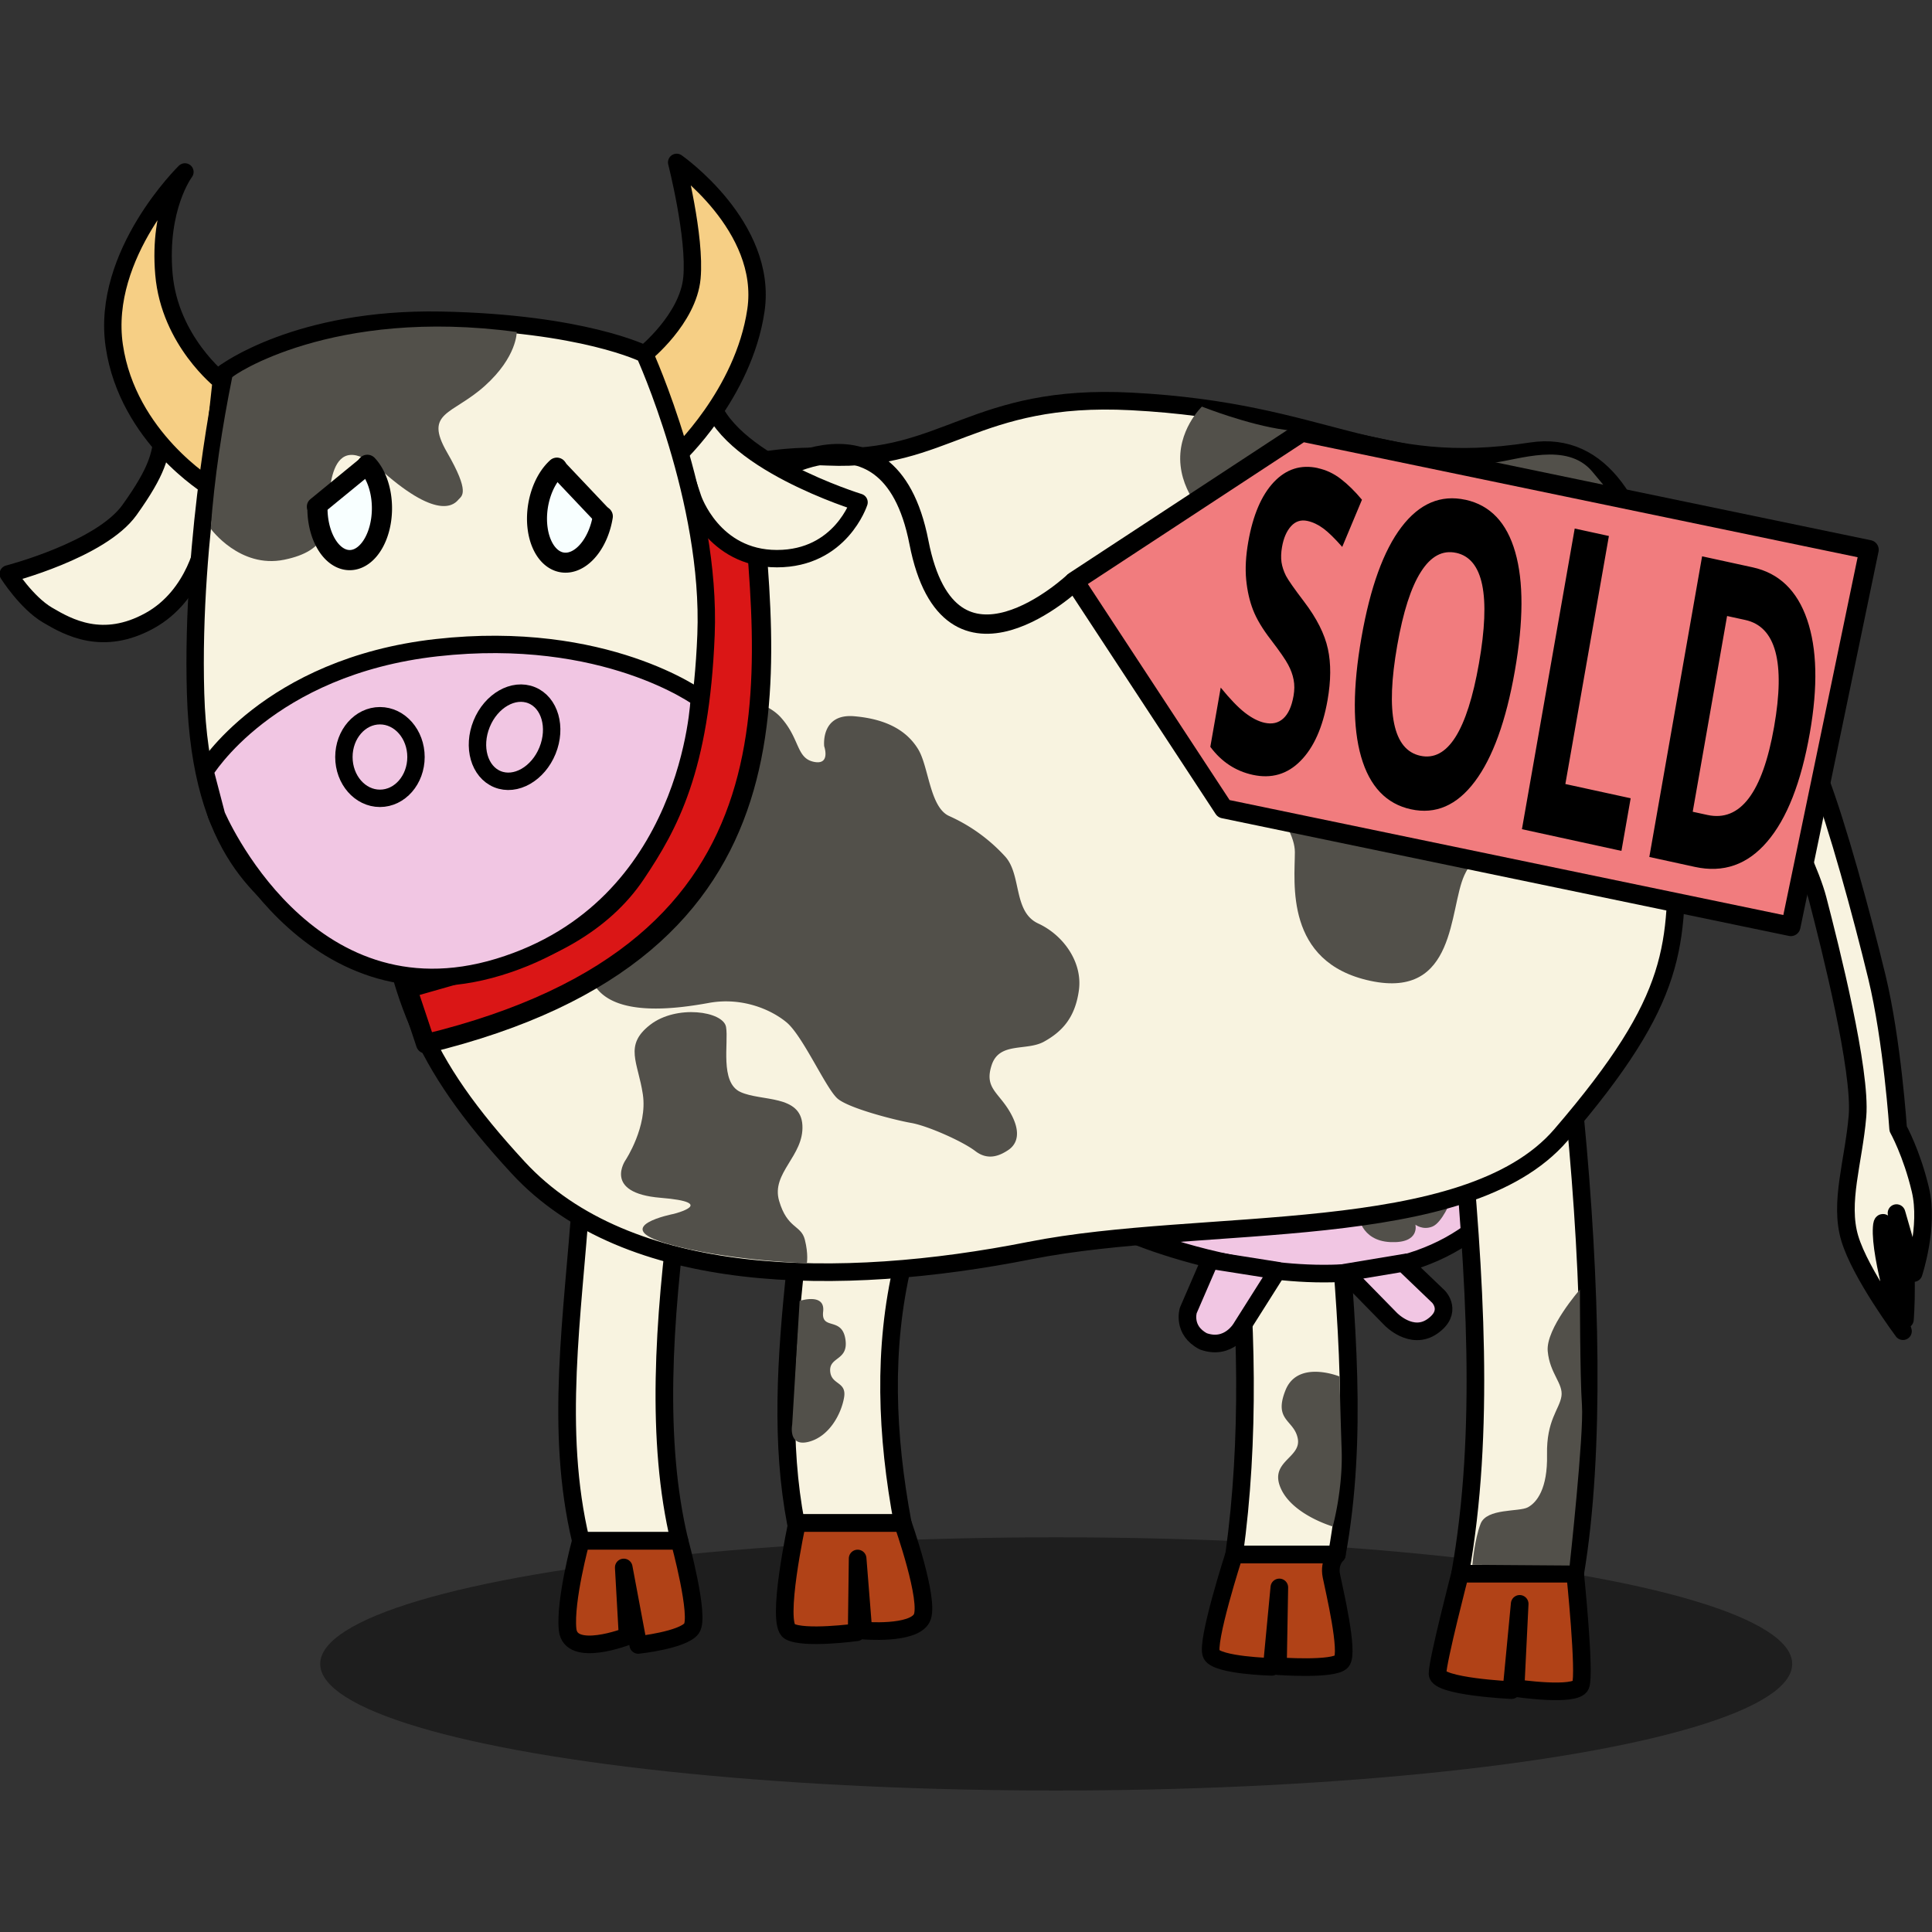 <?xml version="1.0" encoding="UTF-8" standalone="no"?>
<svg
   xmlns:dc="http://purl.org/dc/elements/1.1/"
   xmlns:cc="http://creativecommons.org/ns#"
   xmlns:rdf="http://www.w3.org/1999/02/22-rdf-syntax-ns#"
   xmlns:svg="http://www.w3.org/2000/svg"
   xmlns="http://www.w3.org/2000/svg"
   xmlns:sodipodi="http://sodipodi.sourceforge.net/DTD/sodipodi-0.dtd"
   xmlns:inkscape="http://www.inkscape.org/namespaces/inkscape"
   width="100"
   height="100"
   version="1.1"
   id="svg60"
   sodipodi:docname="cowsold.svg"
   inkscape:version="0.92.2 (5c3e80d, 2017-08-06)">
  <rect width="100%" height="100%" fill="#333333" stroke="none"/>
  <defs
     id="defs64" />
  <sodipodi:namedview
     pagecolor="#ffffff"
     bordercolor="#666666"
     borderopacity="1"
     objecttolerance="10"
     gridtolerance="10"
     guidetolerance="10"
     inkscape:pageopacity="0"
     inkscape:pageshadow="2"
     inkscape:window-width="1920"
     inkscape:window-height="1017"
     id="namedview62"
     showgrid="false"
     inkscape:zoom="6.675088"
     inkscape:cx="27.037039"
     inkscape:cy="45.052857"
     inkscape:window-x="-8"
     inkscape:window-y="-8"
     inkscape:window-maximized="1"
     inkscape:current-layer="layer1"
     showguides="true"
     inkscape:guide-bbox="true" />
  <ellipse
     cx="54.669"
     cy="86.124"
     rx="38.095"
     ry="6.553"
     fill-opacity=".417"
     id="ellipse2" />
  <path
     d="M63.879 61.962h5.316c.478 6.261 1.118 12.353 0 18.502H63.88c.818-5.917.674-12.218 0-18.502zm-22.684 3.474h5.53c-1.033 4.357-.85 8.852 0 13.397h-5.53c-.775-4.066-.548-8.39 0-13.397z"
     fill="#f8f3e0"
     stroke="#000"
     stroke-width=".912"
     stroke-linejoin="round"
     id="path4" />
  <path
     d="M41.256 78.833h5.468s1.434 4.045.988 4.92c-.446.874-3.024.644-3.024.644l-.297-3.729-.05 3.82s-2.726.37-3.47-.045c-.744-.415.385-5.61.385-5.61zm22.623 1.63h5.316s-.425.39-.283 1.1c.141.708.921 3.969.531 4.43-.39.46-3.296.248-3.296.248l.071-4.076-.39 4.111s-2.8-.07-3.119-.638c-.319-.567 1.17-5.174 1.17-5.174z"
     fill="#b14217"
     fill-rule="evenodd"
     stroke="#000"
     stroke-width=".912"
     stroke-linejoin="round"
     id="path6" />
  <path
     d="M69.337 71.248s-2.162-.886-2.8.71c-.638 1.594.46 1.523.638 2.516.177.992-1.489 1.17-.886 2.552.602 1.382 2.694 1.984 2.694 1.984s.531-1.914.46-3.97a302.2 302.2 0 0 1-.106-3.792zm-27.948-3.912s1.331-.439 1.217.55c-.114.988.947.254 1.146 1.398.198 1.144-.821.922-.783 1.669.039.746.864.534.72 1.38-.143.844-.762 2.024-1.838 2.296-1.076.272-.848-.889-.848-.889z"
     fill="#52504a"
     fill-rule="evenodd"
     id="path8" />
  <g
     fill-rule="evenodd"
     id="g18">
    <path
       d="M58.846 63.983s14.673 6.096 19.99-3.332c5.316-9.428-25.377-1.205-19.99 3.332z"
       fill="#f1c6e3"
       stroke="#000"
       stroke-width=".912"
       stroke-linejoin="round"
       id="path10" />
    <path
       d="M62.635 65.218l3.483.55-1.854 2.933s-.652 1.203-1.98.727c-1.103-.576-.777-1.604-.777-1.604z"
       fill="#f1c6e3"
       stroke="#000"
       stroke-width=".912"
       stroke-linejoin="round"
       id="path12" />
    <path
       d="M69.627 65.87l3.007-.502 1.83 1.754s.752.777-.326 1.53c-1.077.75-2.155-.377-2.155-.377z"
       fill="#f1c6e3"
       stroke="#000"
       stroke-width=".912"
       id="path14" />
    <path
       d="M70.304 62.862s.1 1.353 1.654 1.428c1.554.075 1.303-.902 1.303-.902s.376.3.877.1c.501-.2.953-1.328.953-1.328z"
       fill="#52504a"
       id="path16" />
  </g>
  <path
     d="M75.575 57.851h5.954c.81 8.405 1.058 17.32 0 23.605h-5.954c1.316-7.34.76-15.485 0-23.605z"
     fill="#f8f3e0"
     stroke="#000"
     stroke-width=".912"
     stroke-linecap="round"
     stroke-linejoin="round"
     id="path20" />
  <path
     d="M30.066 62.104h5.104c-.825 6.276-1.242 12.483 0 17.65h-5.104c-1.378-5.753-.407-11.715 0-17.65z"
     fill="#f8f3e0"
     stroke="#000"
     stroke-width=".912"
     stroke-linejoin="round"
     id="path22" />
  <path
     d="M35.17 79.755h-5.104s-.839 3.081-.688 4.585c.15 1.504 3.107.35 3.107.35l-.2-3.558.752 4.01s2.305-.25 2.756-.852c.452-.602-.623-4.535-.623-4.535zm46.36 1.701s.531 5.175.283 5.777c-.248.603-3.367.142-3.367.142l.213-4.36-.426 4.466s-3.828-.177-3.828-.85c0-.674 1.17-5.175 1.17-5.175z"
     fill="#b14217"
     fill-rule="evenodd"
     stroke="#000"
     stroke-width=".912"
     stroke-linejoin="round"
     id="path24" />
  <path
     d="M81.776 66.747s-1.773 2.02-1.666 3.19c.106 1.17.815 1.666.709 2.34-.107.673-.78 1.24-.745 3.012.036 1.772-.531 2.48-.992 2.729-.46.248-2.127.035-2.446.85-.319.816-.425 2.127-.425 2.127l5.033.036s.744-6.805.638-8.294c-.106-1.489-.106-5.99-.106-5.99z"
     fill="#52504a"
     fill-rule="evenodd"
     id="path26" />
  <g
     id="g30">
    <path
       d="M85.466 30.507l.552 4.36s.952-.701 2.456 1.053c1.503 1.755 4.962 8.12 5.613 10.626.652 2.507 2.256 8.872 2.056 11.228-.2 2.356-.953 4.461-.401 6.316.55 1.854 2.756 4.812 2.756 4.812s-1.203-3.81-1.102-5.364c.1-1.553 1.203 4.762 1.203 4.762s.25-3.007-.301-5.012c-.551-2.005.752 2.606.752 2.606s.802-2.406.35-4.31c-.45-1.905-1.152-3.158-1.152-3.158s-.301-4.562-1.103-7.87-2.055-7.87-2.957-10.225c-.903-2.356-3.058-7.168-5.765-9.072-2.706-1.905-2.957-.752-2.957-.752z"
       fill="#f8f3e0"
       fill-rule="evenodd"
       stroke="#000"
       stroke-width=".912"
       stroke-linejoin="round"
       id="path28" />
  </g>
  <g
     id="g38">
    <path
       d="M86.775 43.39c0 5.546.198 8.172-5.979 15.354-4.928 5.73-18.517 4.207-27.48 5.983-9.846 1.951-20.827 1.844-26.486-4.282-5.129-5.551-6.283-9.016-7.255-16.062-.5-3.623 9.115-21.37 23.275-20.741 6.098.27 7.54-3.29 15.712-2.864 10.224.532 12.498 3.847 20.674 2.58 7.47-1.157 7.539 14.486 7.539 20.032z"
       fill="#f8f3e0"
       stroke="#000"
       stroke-width=".912"
       id="path32" />
    <path
       d="M36.996 35.92s2.406.1 3.409 1.203c1.002 1.103.802 2.105 1.704 2.306.902.2.551-.802.551-.802s-.2-1.704 1.554-1.554c1.755.15 2.757.802 3.308 1.704.552.902.602 3.008 1.604 3.459a8.772 8.772 0 0 1 2.908 2.105c.852.952.4 2.857 1.704 3.459 1.303.601 2.305 2.004 2.105 3.458-.2 1.454-.902 2.155-1.804 2.657-.903.5-2.306 0-2.707 1.203-.401 1.203.35 1.403.952 2.456.602 1.052.351 1.654-.1 1.954-.451.301-1.053.552-1.704.05-.652-.5-2.456-1.303-3.308-1.453-.853-.15-3.208-.752-3.81-1.253-.601-.501-1.804-3.258-2.656-3.96-.852-.702-2.356-1.303-4.01-1.002-1.654.3-4.862.752-5.915-.903-1.053-1.654-2.907-9.874.551-12.982 3.459-3.107 5.664-2.105 5.664-2.105z"
       fill="#52504a"
       fill-rule="evenodd"
       id="path34" />
    <path
       d="M41.762 65.383s-4.182-.124-7.23-1.01c-3.048-.887.337-1.542.337-1.542s2.357-.585-.674-.833c-3.03-.248-1.807-1.967-1.807-1.967s1.134-1.72.886-3.385c-.248-1.666-.993-2.534.372-3.598 1.365-1.063 3.792-.708 3.934.107.142.815-.337 2.87.744 3.367 1.081.496 3.12.124 3.208 1.719.089 1.595-1.63 2.463-1.205 3.916.425 1.453 1.134 1.24 1.33 2.003.194.762.105 1.223.105 1.223zM62.21 21.046s-1.304 1.253-1.103 3.057c.2 1.805 1.554 2.557 1.454 3.76-.1 1.203-2.857 3.007-3.258 4.31-.401 1.304-1.805 3.66 1.603 4.562 3.409.902 3.108.751 3.409 2.155.3 1.403 2.707 3.659 2.707 5.213 0 1.554-.552 5.714 3.91 6.666 4.46.953 4.06-3.709 4.861-5.463.802-1.755 3.058-2.657 3.71-4.16.651-1.504 1.654-3.46-.602-5.213-2.256-1.755-2.456-1.053-2.256-2.306.2-1.253 1.705-1.353 2.507-2.206.802-.852 2.506-2.055 4.11-2.004 1.604.05 1.904.4 1.904.4s-.902-2.857-1.303-3.508c-.4-.652-.15-.351-1.453-1.905-1.304-1.554-3.81-.601-5.113-.451-1.303.15-4.11 0-5.213-.35-1.103-.352-3.659-1.104-5.564-1.354-1.904-.25-4.31-1.203-4.31-1.203z"
       fill="#52504a"
       fill-rule="evenodd"
       id="path36" />
  </g>
  <g
     inkscape:groupmode="layer"
     id="layer1"
     inkscape:label="collar">
    <path
       style="fill:#da1616;fill-rule:evenodd;stroke:#000000;stroke-width:1px;stroke-linecap:butt;stroke-linejoin:round;stroke-opacity:1;fill-opacity:1"
       d="m 38.771,23.941 -3.231,-0.051 c 2.923,24.042 -7.036,25.053 -14.46,27.276 l 0.953,2.86 C 42.338,49.112 39.713,35.015 38.771,23.941 Z"
       id="path876"
       inkscape:connector-curvature="0"
       sodipodi:nodetypes="ccccc" />
    <path
       style="fill:none;fill-rule:evenodd;stroke:#000000;stroke-width:1px;stroke-linecap:butt;stroke-linejoin:miter;stroke-opacity:1"
       d="m 38.983,25.106 c 0,0 6.992,-5.191 8.581,2.966 1.589,8.157 8.051,2.013 8.051,2.013"
       id="path880"
       inkscape:connector-curvature="0" />
    <path
       style="fill:#f17c7e;fill-opacity:1;fill-rule:evenodd;stroke:#000000;stroke-width:1px;stroke-linecap:butt;stroke-linejoin:round;stroke-opacity:1"
       d="m 63.34,41.859 -7.725,-11.774 11.774,-7.725 29.353,6.094 -4.049,19.499 z"
       id="path896"
       inkscape:connector-curvature="0" />
    <g
       aria-label="SOLD"
       transform="matrix(0.876,0.191,-0.287,1.635,88.581,-18.39)"
       style="font-style:normal;font-weight:normal;font-size:13.333px;line-height:125%;font-family:sans-serif;letter-spacing:0px;word-spacing:0px;fill:#000000;fill-opacity:1;stroke:none;stroke-width:1px;stroke-linecap:butt;stroke-linejoin:miter;stroke-opacity:1"
       id="flowRoot923">
      <path
         sodipodi:type="inkscape:offset"
         inkscape:radius="0"
         inkscape:original="M -5.453125 27.707031 C -6.9157985 27.707031 -8.0386285 28.12717 -8.8242188 28.964844 C -9.6054688 29.798177 -9.9960938 31.005642 -9.9960938 32.589844 C -9.9960938 34.174045 -9.6054688 35.389973 -8.8242188 36.236328 C -8.0429688 37.082682 -6.9231771 37.505859 -5.4648438 37.505859 C -4.0065105 37.505859 -2.8867188 37.082682 -2.1054688 36.236328 C -1.3242188 35.389973 -0.93359375 34.179036 -0.93359375 32.603516 C -0.93359375 31.023655 -1.3226997 29.812717 -2.0996094 28.970703 C -2.8721788 28.128689 -3.9904514 27.707031 -5.453125 27.707031 z M -14.169922 27.720703 C -15.176867 27.720703 -15.966146 27.961589 -16.539062 28.443359 C -17.107638 28.92513 -17.392578 29.587673 -17.392578 30.429688 C -17.392578 30.876736 -17.306424 31.267361 -17.132812 31.601562 C -16.959202 31.935764 -16.726346 32.228733 -16.435547 32.480469 C -16.144748 32.732205 -15.70855 32.99414 -15.126953 33.267578 C -14.506294 33.562717 -14.096138 33.777561 -13.896484 33.912109 C -13.692492 34.046658 -13.53776 34.188368 -13.433594 34.335938 C -13.329427 34.479167 -13.277344 34.643446 -13.277344 34.830078 C -13.277344 35.164279 -13.398003 35.416667 -13.636719 35.585938 C -13.871093 35.755208 -14.209635 35.839844 -14.652344 35.839844 C -15.021267 35.839844 -15.427951 35.78125 -15.875 35.664062 C -16.317709 35.546875 -16.861546 35.345052 -17.503906 35.058594 L -17.503906 36.933594 C -16.722656 37.315538 -15.824218 37.505859 -14.808594 37.505859 C -13.706163 37.505859 -12.846788 37.258464 -12.230469 36.763672 C -11.609809 36.268881 -11.298828 35.591797 -11.298828 34.732422 C -11.298828 34.111763 -11.463107 33.58941 -11.792969 33.164062 C -12.12283 32.734375 -12.73329 32.306207 -13.623047 31.880859 C -14.29579 31.559679 -14.723959 31.338325 -14.90625 31.216797 C -15.084201 31.090929 -15.21441 30.962239 -15.296875 30.832031 C -15.37934 30.697483 -15.419922 30.541233 -15.419922 30.363281 C -15.419922 30.076823 -15.317275 29.84592 -15.113281 29.667969 C -14.909289 29.490017 -14.61632 29.400391 -14.234375 29.400391 C -13.913194 29.400391 -13.587673 29.440972 -13.257812 29.523438 C -12.923611 29.605903 -12.503906 29.752604 -11.996094 29.960938 L -11.34375 28.390625 C -11.834201 28.177951 -12.306423 28.013672 -12.757812 27.896484 C -13.20486 27.779297 -13.67513 27.720703 -14.169922 27.720703 z M 1.0507812 27.857422 L 1.0507812 37.375 L 6.9296875 37.375 L 6.9296875 35.708984 L 3.0703125 35.708984 L 3.0703125 27.857422 L 1.0507812 27.857422 z M 8.578125 27.857422 L 8.578125 37.375 L 11.273438 37.375 C 12.957465 37.375 14.243055 36.958333 15.132812 36.125 C 16.02691 35.291667 16.474609 34.092231 16.474609 32.525391 C 16.474609 31.054037 16.044922 29.908203 15.185547 29.087891 C 14.326172 28.267578 13.120226 27.857422 11.566406 27.857422 L 8.578125 27.857422 z M -5.453125 29.386719 C -3.8515625 29.386719 -3.0507812 30.459418 -3.0507812 32.603516 C -3.0507812 34.743272 -3.8546007 35.8125 -5.4648438 35.8125 C -6.2677952 35.8125 -6.8717448 35.544053 -7.2753906 35.005859 C -7.6790364 34.467665 -7.8808594 33.666884 -7.8808594 32.603516 C -7.8808594 31.540148 -7.6775173 30.739367 -7.2695312 30.201172 C -6.8615451 29.658637 -6.2560763 29.386719 -5.453125 29.386719 z M 10.595703 29.511719 L 11.669922 29.511719 C 13.475477 29.511719 14.378906 30.533854 14.378906 32.578125 C 14.378906 34.665799 13.405382 35.708984 11.460938 35.708984 L 10.595703 35.708984 L 10.595703 29.511719 z "
         style="font-style:normal;font-variant:normal;font-weight:bold;font-stretch:normal;font-family:'Open Sans';-inkscape-font-specification:'Open Sans Bold'"
         id="path951"
         d="m -5.453,27.707 c -1.463,0 -2.586,0.42 -3.371,1.258 -0.781,0.833 -1.172,2.041 -1.172,3.625 0,1.584 0.391,2.8 1.172,3.646 0.781,0.846 1.901,1.27 3.359,1.27 1.458,0 2.578,-0.423 3.359,-1.27 0.781,-0.846 1.172,-2.057 1.172,-3.633 0,-1.58 -0.389,-2.791 -1.166,-3.633 -0.773,-0.842 -1.891,-1.264 -3.354,-1.264 z m -8.717,0.014 c -1.007,0 -1.796,0.241 -2.369,0.723 -0.569,0.482 -0.854,1.144 -0.854,1.986 0,0.447 0.086,0.838 0.26,1.172 0.174,0.334 0.406,0.627 0.697,0.879 0.291,0.252 0.727,0.514 1.309,0.787 0.621,0.295 1.031,0.51 1.23,0.645 0.204,0.135 0.359,0.276 0.463,0.424 0.104,0.143 0.156,0.308 0.156,0.494 0,0.334 -0.121,0.587 -0.359,0.756 -0.234,0.169 -0.573,0.254 -1.016,0.254 -0.369,0 -0.776,-0.059 -1.223,-0.176 -0.443,-0.117 -0.987,-0.319 -1.629,-0.605 v 1.875 c 0.781,0.382 1.68,0.572 2.695,0.572 1.102,0 1.962,-0.247 2.578,-0.742 0.621,-0.495 0.932,-1.172 0.932,-2.031 0,-0.621 -0.164,-1.143 -0.494,-1.568 -0.33,-0.43 -0.94,-0.858 -1.83,-1.283 -0.673,-0.321 -1.101,-0.543 -1.283,-0.664 -0.178,-0.126 -0.308,-0.255 -0.391,-0.385 -0.082,-0.135 -0.123,-0.291 -0.123,-0.469 0,-0.286 0.103,-0.517 0.307,-0.695 0.204,-0.178 0.497,-0.268 0.879,-0.268 0.321,0 0.647,0.041 0.977,0.123 0.334,0.082 0.754,0.229 1.262,0.438 l 0.652,-1.57 c -0.49,-0.213 -0.963,-0.377 -1.414,-0.494 -0.447,-0.117 -0.917,-0.176 -1.412,-0.176 z M 1.051,27.857 V 37.375 h 5.879 v -1.666 h -3.859 v -7.852 z m 7.527,0 V 37.375 h 2.695 c 1.684,0 2.97,-0.417 3.859,-1.25 0.894,-0.833 1.342,-2.033 1.342,-3.6 0,-1.471 -0.43,-2.617 -1.289,-3.438 -0.859,-0.82 -2.065,-1.23 -3.619,-1.23 z m -14.031,1.529 c 1.602,0 2.402,1.073 2.402,3.217 0,2.14 -0.804,3.209 -2.414,3.209 -0.803,0 -1.407,-0.268 -1.811,-0.807 -0.404,-0.538 -0.605,-1.339 -0.605,-2.402 0,-1.063 0.203,-1.864 0.611,-2.402 0.408,-0.543 1.013,-0.814 1.816,-0.814 z m 16.049,0.125 h 1.074 c 1.806,0 2.709,1.022 2.709,3.066 0,2.088 -0.974,3.131 -2.918,3.131 h -0.865 z" />
    </g>
  </g>
  <g
     transform="translate(-1.549 5.094) scale(.034)"
     id="g58">
    <path
       d="M58.145 723.9s141-36.34 184.609-97.391c43.608-61.052 46.516-82.856 50.876-114.836 4.361-31.98 94.902-94.869 94.902-94.869L357.59 671.571s-13.083 84.31-84.31 123.557c-71.227 39.248-123.558 10.175-155.537-8.722-31.98-18.897-59.598-62.505-59.598-62.505zm1295.172-109.02s-207.867-63.96-228.218-162.805c-20.35-98.846-98.265-63.023-98.265-63.023l73.554 220.013s30.526 91.578 127.918 91.578c97.392 0 125.01-85.763 125.01-85.763z"
       id="path40"
       stroke-linejoin="round"
       stroke-width="26.457"
       stroke="#000"
       fill-rule="evenodd"
       fill="#f8f3e0" />
    <path
       d="M1026.834 389.052s66.285-53.267 72.1-115.772c5.814-62.506-23.258-175.888-23.258-175.888s139.547 97.393 120.65 225.31c-18.897 127.919-120.65 222.404-120.65 222.404zM382.301 430.27s-78.495-61.051-87.217-162.805c-8.722-101.753 31.98-155.537 31.98-155.537S199.145 236.94 219.496 376.487c20.35 139.547 145.362 215.135 145.362 215.135z"
       id="path42"
       stroke-linejoin="round"
       stroke-width="26.457"
       stroke="#000"
       fill-rule="evenodd"
       fill="#f6cf85" />
    <path
       d="M388.532 416.804S499.54 333.548 716.42 337.66c216.879 4.111 310.414 51.393 310.414 51.393s101.758 223.046 93.535 427.59c-8.222 204.545-55.504 289.858-105.87 364.892-50.364 75.034-137.733 122.315-241.547 145.956-103.814 23.64-203.516-18.501-262.105-67.839-58.588-49.337-160.346-108.953-167.541-353.584-7.195-244.631 45.226-489.263 45.226-489.263z"
       id="path44"
       stroke-linejoin="round"
       stroke-width="26.457"
       stroke="#000"
       fill-rule="evenodd"
       fill="#f8f3e0" />
    <path
       d="M832.195 355.59s.727 37.794-48.696 82.129c-49.423 44.335-93.031 39.248-57.418 101.026 35.614 61.779 22.531 66.14 17.444 71.954-5.088 5.815-28.346 34.16-115.563-42.881-87.217-77.042-79.949 45.789-83.583 65.412-3.634 19.624 1.454 55.238-66.14 69.047-67.592 13.81-111.928-47.242-111.928-47.242 5.624-77.855 17.409-154.478 32.707-230.399-.918-1.835 151.434-107.051 433.177-69.046z"
       id="path46"
       fill-rule="evenodd"
       fill="#52504a" />
    <path
       id="ellipse48"
       sodipodi:type="arc"
       sodipodi:cx="-577.92993"
       sodipodi:cy="623.90802"
       sodipodi:rx="49.109001"
       sodipodi:ry="78.953003"
       sodipodi:start="0"
       sodipodi:end="4.1342188"
       d="m -528.821,623.908 a 49.109,78.953 0 0 1 -39.703,77.491 49.109,78.953 0 0 1 -54.912,-47.807 49.109,78.953 0 0 1 18.668,-95.805"
       style="fill:#f8ffff;stroke:#000000;stroke-width:30.695;stroke-linecap:round;stroke-linejoin:round"
       sodipodi:open="true"
       transform="scale(-1,1)" />
    <path
       transform="rotate(9.1)"
       id="ellipse50"
       sodipodi:type="arc"
       sodipodi:cx="1001.832"
       sodipodi:cy="475.86899"
       sodipodi:rx="49.967999"
       sodipodi:ry="79.041"
       sodipodi:start="0"
       sodipodi:end="4.0465354"
       d="m 1051.8,475.869 a 49.968,79.041 0 0 1 -38.968,77.102 49.968,79.041 0 0 1 -56.125,-43.157 49.968,79.041 0 0 1 14.258,-96.103"
       style="fill:#f8ffff;stroke:#000000;stroke-width:30.453;stroke-linecap:round;stroke-linejoin:round"
       sodipodi:open="true" />
    <path
       d="M357.696 1024.27s95.591-159.318 352.557-188.098c256.965-28.78 399.838 77.09 399.838 77.09s-11.307 319.665-305.275 409.089c-293.969 89.424-429.646-231.27-429.646-231.27z"
       id="path52"
       stroke-linejoin="round"
       stroke-width="26.457"
       stroke="#000"
       fill-rule="evenodd"
       fill="#f1c6e3" />
    <ellipse
       ry="62.869"
       rx="54.874"
       cy="1002.632"
       cx="623.965"
       id="ellipse54"
       stroke-linejoin="round"
       stroke-linecap="round"
       stroke-width="26.457"
       stroke="#000"
       fill="none" />
    <ellipse
       cx="1134.38"
       cy="588.213"
       rx="54.118"
       ry="69.018"
       transform="rotate(22.148)"
       id="ellipse56"
       stroke-linejoin="round"
       stroke-linecap="round"
       stroke-width="26.514"
       stroke="#000"
       fill="none" />
    <path
       style="fill:none;fill-rule:evenodd;stroke:#000000;stroke-width:29.002px;stroke-linecap:butt;stroke-linejoin:round;stroke-opacity:1"
       d="m 962.776,635.461 -69.464,-73.39 z"
       id="path939"
       inkscape:connector-curvature="0"
       sodipodi:nodetypes="ccc" />
    <path
       style="fill:none;fill-rule:evenodd;stroke:#000000;stroke-width:29.002px;stroke-linecap:butt;stroke-linejoin:round;stroke-opacity:1"
       d="M 604.768,557.788 527.204,621.341 Z"
       id="path943"
       inkscape:connector-curvature="0" />
  </g>
</svg>
